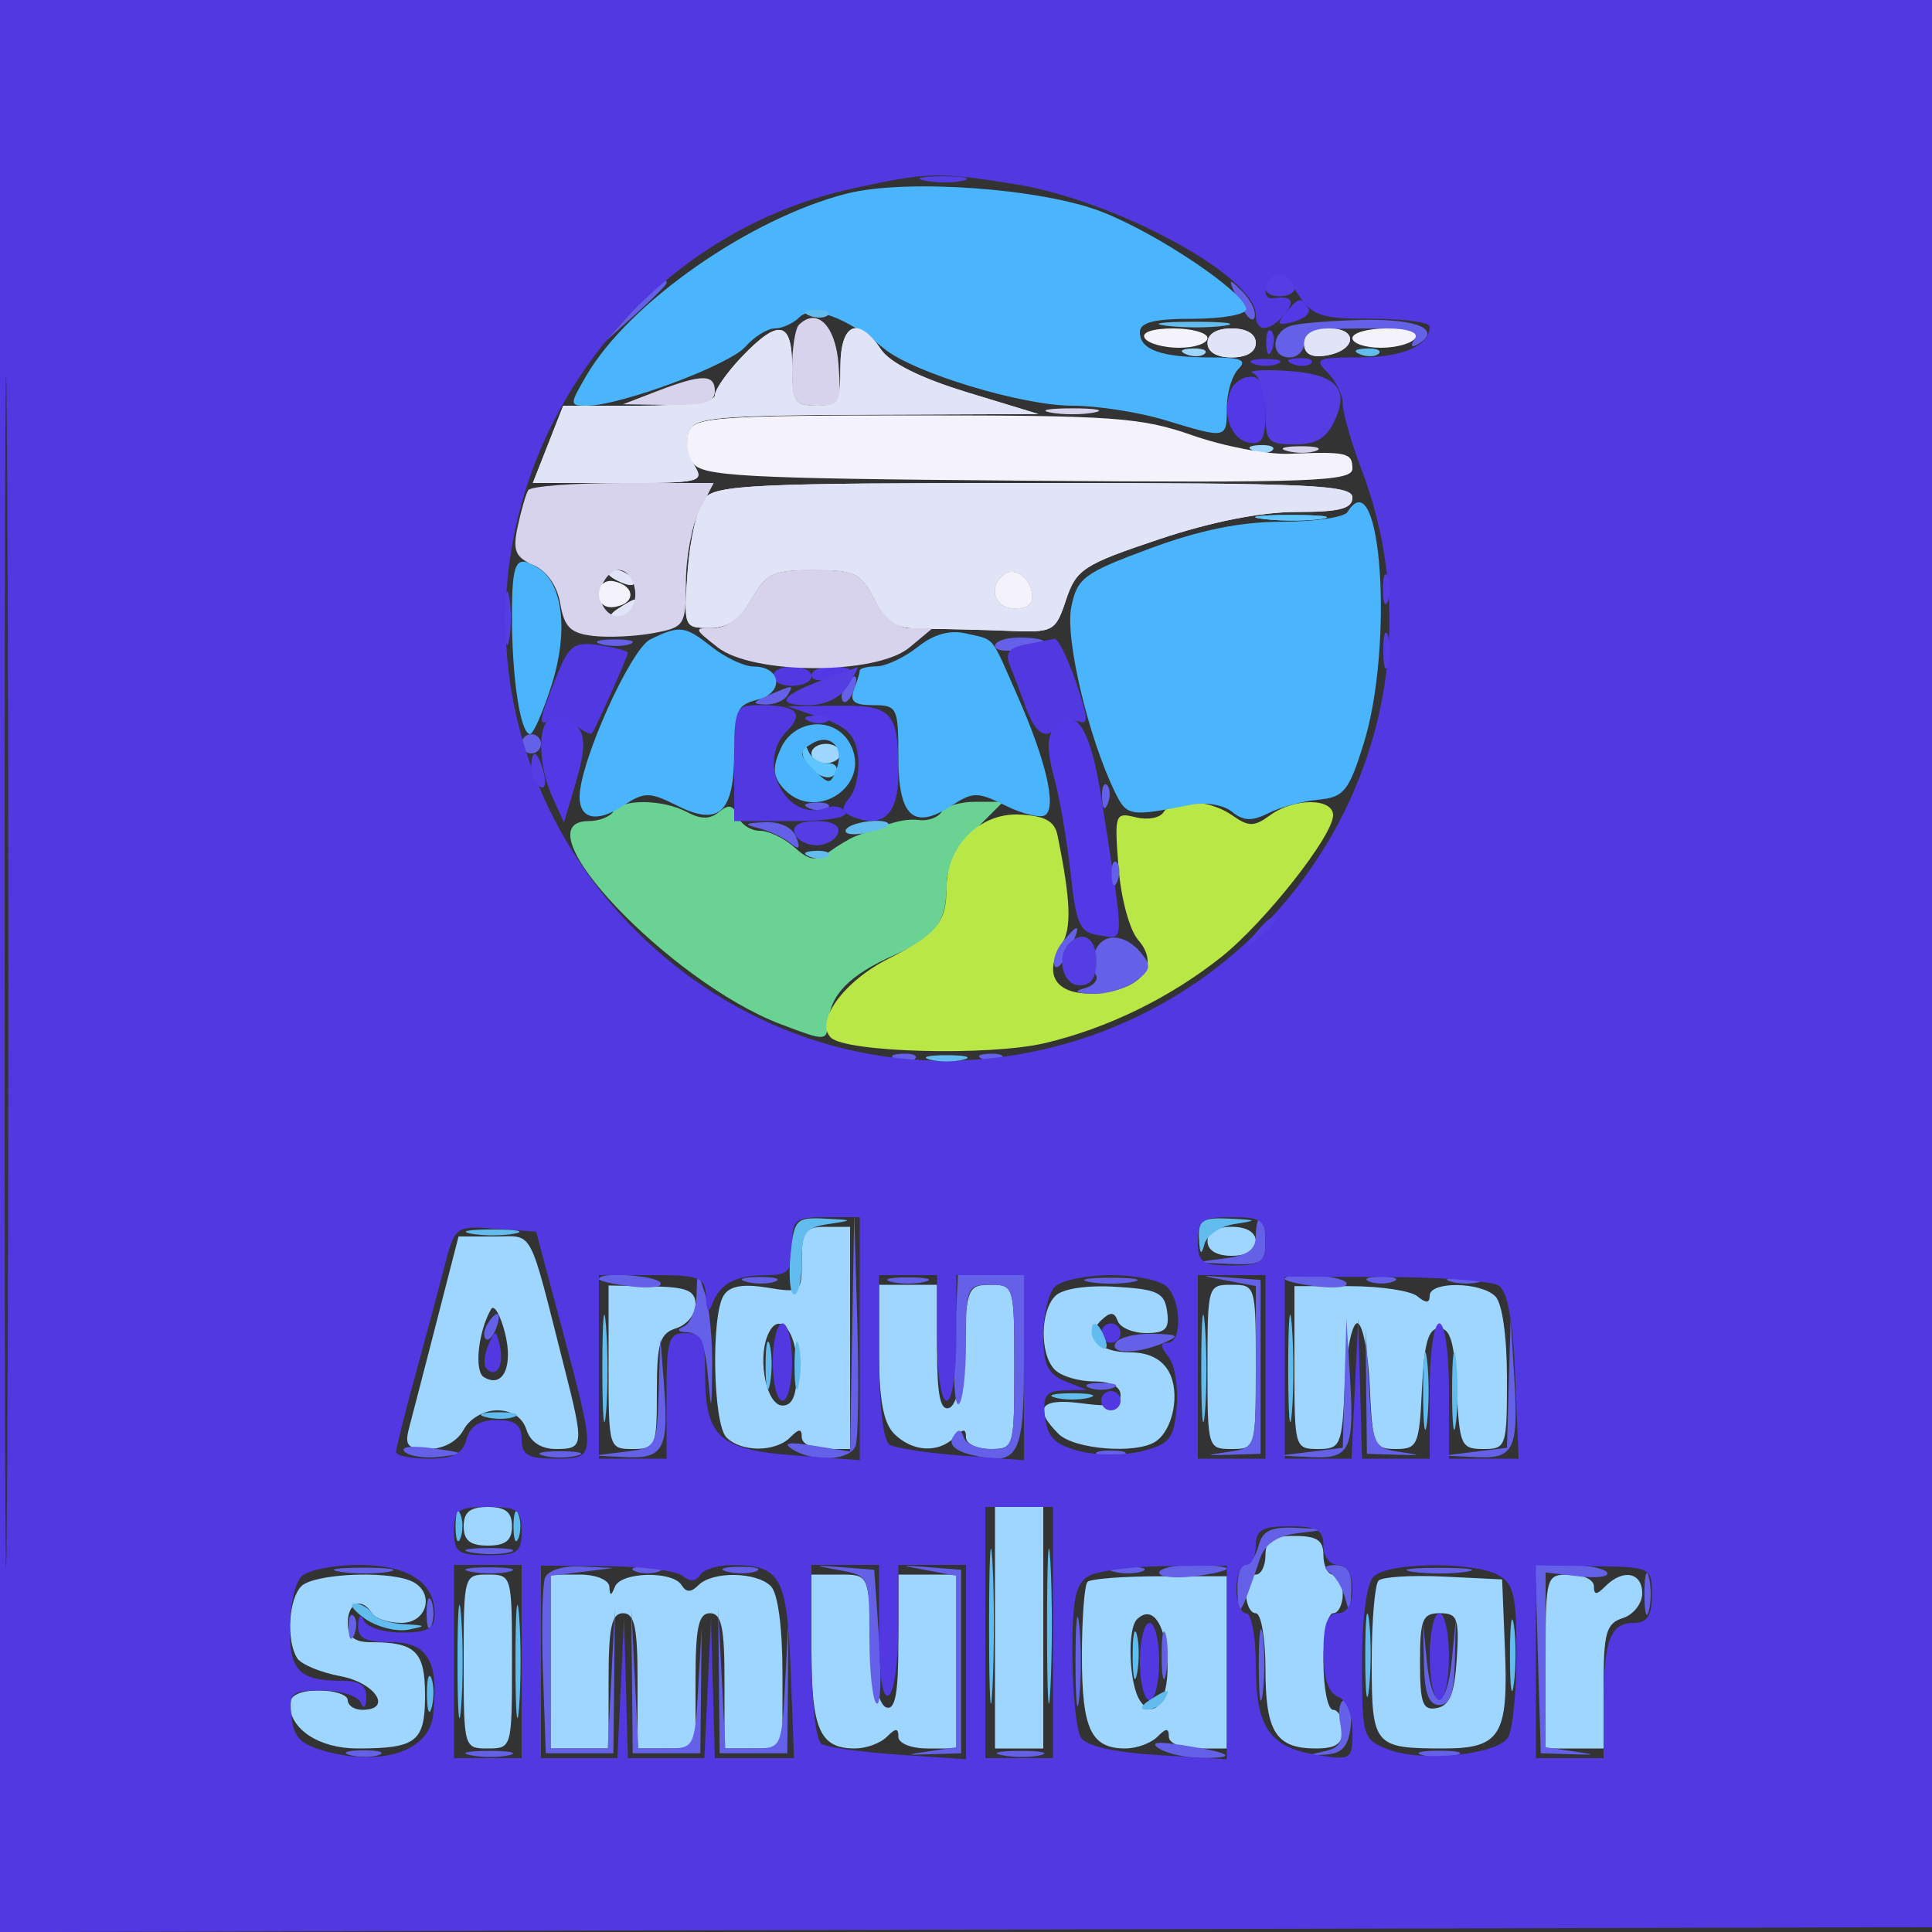 <svg xmlns="http://www.w3.org/2000/svg" width="200" height="200" viewBox="0 0 200 200" version="1.1"><rect x="0" y="0" width="200" height="200" fill="#333333" stroke="none"/><path d="M 130.768 53.725 C 132.565 53.947, 135.265 53.943, 136.768 53.715 C 138.271 53.486, 136.800 53.304, 133.500 53.310 C 130.200 53.315, 128.971 53.502, 130.768 53.725 M 83.079 77.628 C 82.958 79.362, 85.689 81.312, 86.470 80.049 C 86.826 79.472, 86.454 79, 85.642 79 C 84.831 79, 83.940 78.438, 83.662 77.750 C 83.345 76.965, 83.129 76.919, 83.079 77.628" stroke="none" fill="#61c5ff" fill-rule="evenodd"/><path d="M 76.750 36.984 C 75.237 38.573, 74 40.351, 74 40.936 C 74 41.598, 71.031 42, 66.152 42 L 58.303 42 56.732 46 L 55.161 50 64.089 50 C 72.556 50, 72.957 49.903, 71.851 48.132 C 71.209 47.105, 70.966 45.530, 71.311 44.632 C 71.856 43.211, 74.235 42.991, 89.719 42.931 L 107.500 42.862 100.064 40.594 C 95.292 39.138, 92.113 37.550, 91.192 36.163 C 88.854 32.642, 87 33.454, 87 38 C 87 41.600, 86.750 42, 84.500 42 C 82.250 42, 82 41.600, 82 38 C 82 33.200, 80.610 32.931, 76.750 36.984 M 125 35.500 C 125 36.433, 125.944 37, 127.500 37 C 129.056 37, 130 36.433, 130 35.500 C 130 34.567, 129.056 34, 127.500 34 C 125.944 34, 125 34.567, 125 35.500 M 135 35.570 C 135 36.612, 135.729 37.032, 137.172 36.820 C 140.373 36.348, 140.716 34, 137.583 34 C 135.903 34, 135 34.549, 135 35.570 M 72.930 51.584 C 72.207 52.455, 71.423 55.830, 71.188 59.084 C 70.764 64.933, 70.790 65, 73.426 65 C 75.342 65, 76.573 64.157, 77.797 62.006 C 79.310 59.346, 80.026 59.012, 84.224 59.006 C 88.478 59.001, 89.105 59.303, 90.520 62.038 C 91.837 64.586, 92.688 65.078, 95.795 65.093 C 97.833 65.103, 101.688 65.198, 104.361 65.305 C 109.068 65.494, 109.259 65.391, 110.361 62.082 C 111.411 58.931, 112.160 58.443, 119.955 55.832 C 125.361 54.021, 130.499 53, 134.205 53 C 138.689 53, 140 52.661, 140 51.500 C 140 50.197, 135.680 50, 107.122 50 C 78.342 50, 74.081 50.197, 72.930 51.584 M 63 59.393 C 63 59.609, 63.698 60.054, 64.552 60.382 C 65.442 60.723, 65.843 60.555, 65.493 59.989 C 64.906 59.038, 63 58.583, 63 59.393 M 103.688 59.646 C 102.272 61.061, 103.073 63, 105.073 63 C 106.471 63, 107.041 62.457, 106.823 61.333 C 106.466 59.492, 104.759 58.574, 103.688 59.646 M 64 63 C 63.099 63.582, 62.975 63.975, 63.691 63.985 C 64.346 63.993, 65.160 63.550, 65.500 63 C 66.267 61.758, 65.921 61.758, 64 63" stroke="none" fill="#e1e3f7" fill-rule="evenodd"/><path d="M 133.065 32.421 C 132.098 33.587, 132.254 33.746, 133.932 33.308 C 135.057 33.013, 135.731 32.374, 135.430 31.886 C 134.697 30.701, 134.446 30.757, 133.065 32.421 M 133.813 37.683 C 134.534 37.972, 135.397 37.936, 135.729 37.604 C 136.061 37.272, 135.471 37.036, 134.417 37.079 C 133.252 37.127, 133.015 37.364, 133.813 37.683 M 127.384 40.442 C 126.477 42.805, 127.403 45.454, 129.261 45.812 C 130.651 46.079, 131 45.429, 131 42.573 C 131 40.031, 130.558 39, 129.469 39 C 128.626 39, 127.688 39.649, 127.384 40.442 M 84 69.906 C 84 70.405, 84.900 70.577, 86 70.290 C 87.100 70.002, 88 69.594, 88 69.383 C 88 69.173, 87.100 69, 86 69 C 84.900 69, 84 69.408, 84 69.906 M 85 74.306 C 87.735 75.239, 88.570 76.115, 88.822 78.310 C 88.999 79.856, 88.611 81.763, 87.960 82.549 C 87.024 83.676, 87.113 84.106, 88.387 84.595 C 91.438 85.766, 93 84.248, 93 80.113 C 93 73.643, 92.415 72.993, 86.643 73.056 L 81.500 73.113 85 74.306 M 56.667 74.667 C 55.621 75.713, 55.884 79.652, 57.193 82.523 L 58.385 85.141 59.647 80.868 C 60.553 77.799, 60.605 76.229, 59.832 75.297 C 58.636 73.857, 57.669 73.664, 56.667 74.667 M 109.103 75.376 C 108.380 76.247, 108.379 77.788, 109.099 80.398 C 109.671 82.469, 110.445 86.939, 110.820 90.332 C 111.424 95.811, 111.763 96.537, 113.852 96.833 C 116.471 97.204, 116.462 98.301, 113.966 82.327 C 112.851 75.193, 111.206 72.842, 109.103 75.376" stroke="none" fill="#5339e5" fill-rule="evenodd"/><path d="M 63.500 84 C 63.160 84.550, 62.009 85, 60.941 85 C 53.543 85, 69.276 101.637, 80.824 106.025 C 85.519 107.809, 85.589 107.807, 85.737 105.838 C 85.956 102.938, 87.947 100.920, 92.643 98.838 C 96.977 96.916, 98 95.485, 98 91.341 C 98 89.917, 99.254 87.592, 100.923 85.923 L 103.846 83 100.982 83 C 99.407 83, 97.827 83.472, 97.470 84.048 C 97.114 84.624, 96.075 85.005, 95.161 84.894 C 93.698 84.717, 92.341 85.062, 88.500 86.590 C 87.950 86.808, 86.739 87.534, 85.809 88.202 C 84.440 89.184, 83.757 89.090, 82.230 87.708 C 81.192 86.769, 79.576 86, 78.640 86 C 77.703 86, 76.674 85.314, 76.352 84.474 C 75.915 83.335, 75.432 83.226, 74.447 84.044 C 73.505 84.826, 72.556 84.833, 71.130 84.069 C 68.613 82.722, 64.314 82.683, 63.500 84" stroke="none" fill="#6ad394" fill-rule="evenodd"/><path d="M 120.450 84.081 C 120.082 84.676, 118.782 84.911, 117.561 84.605 C 115.423 84.068, 115.356 84.263, 115.788 89.774 C 116.041 93.001, 116.931 96.289, 117.826 97.309 C 120.115 99.913, 118.206 102.423, 113.641 102.811 C 109.466 103.166, 107.867 101.044, 109.879 97.822 C 110.958 96.095, 110.861 93.335, 109.481 86.500 C 109.178 85, 108.196 84.456, 105.555 84.322 C 101.446 84.115, 98.010 87.548, 97.985 91.885 C 97.963 95.537, 97.005 96.706, 91.935 99.265 C 87.367 101.571, 84.332 105.732, 86.002 107.402 C 87.553 108.953, 102.389 109.344, 108.153 107.986 C 114.641 106.457, 121.154 103.275, 126.462 99.042 C 130.946 95.465, 138 86.513, 138 84.400 C 138 82.585, 133.950 82.585, 131.468 84.400 C 129.826 85.600, 129.267 85.600, 127.554 84.400 C 125.177 82.735, 121.387 82.565, 120.450 84.081" stroke="none" fill="#b9e746" fill-rule="evenodd"/><path d="M 122.813 36.683 C 123.534 36.972, 124.397 36.936, 124.729 36.604 C 125.061 36.272, 124.471 36.036, 123.417 36.079 C 122.252 36.127, 122.015 36.364, 122.813 36.683 M 129.813 46.683 C 130.534 46.972, 131.397 46.936, 131.729 46.604 C 132.061 46.272, 131.471 46.036, 130.417 46.079 C 129.252 46.127, 129.015 46.364, 129.813 46.683 M 84 78 C 84 78.550, 84.675 79, 85.500 79 C 86.325 79, 87 78.550, 87 78 C 87 77.450, 86.325 77, 85.500 77 C 84.675 77, 84 77.450, 84 78 M 83 130.437 C 83 133.825, 82.948 133.866, 79.400 133.290 C 76.892 132.883, 75.531 133.130, 74.915 134.103 C 73.594 136.189, 73.812 147.412, 75.200 148.800 C 76.743 150.343, 80.257 150.343, 81.800 148.800 C 82.733 147.867, 83 147.867, 83 148.800 C 83 149.460, 84.125 150, 85.500 150 L 88 150 88 138.500 L 88 127 85.500 127 C 83.318 127, 83 127.438, 83 130.437 M 125 128.500 C 125 129.433, 125.944 130, 127.500 130 C 129.056 130, 130 129.433, 130 128.500 C 130 127.567, 129.056 127, 127.500 127 C 125.944 127, 125 127.567, 125 128.500 M 45.217 136.750 C 43.978 141.563, 42.695 146.512, 42.366 147.750 C 41.858 149.657, 42.160 150, 44.348 150 C 45.906 150, 47.354 149.207, 48 148 C 48.613 146.854, 50.094 146, 51.468 146 C 52.987 146, 54.098 146.733, 54.500 148 C 54.906 149.278, 56.013 150, 57.567 150 C 60.436 150, 60.473 149.650, 58.439 141.644 C 54.657 126.752, 55.319 128, 51.196 128 L 47.469 128 45.217 136.750 M 63 141.536 C 63 149.898, 63.030 150, 65.500 150 C 67.886 150, 68 149.729, 68 144.067 C 68 139.013, 68.296 138.041, 70 137.500 C 71.100 137.151, 72 136.053, 72 135.059 C 72 133.599, 71.139 133.236, 67.500 133.163 L 63 133.073 63 141.536 M 91 139.929 C 91 144.894, 91.445 147.302, 92.571 148.429 C 94.443 150.300, 97.139 150.461, 98.800 148.800 C 99.733 147.867, 100 147.867, 100 148.800 C 100 149.460, 101.125 150, 102.500 150 C 104.971 150, 105 149.900, 105 141.500 C 105 133.144, 104.958 133, 102.548 133 C 100.242 133, 100.078 133.368, 99.798 139.171 C 99.613 142.991, 99.024 145.498, 98.250 145.754 C 97.335 146.056, 97 144.403, 97 139.583 L 97 133 94 133 L 91 133 91 139.929 M 109.244 134.156 C 107.660 135.740, 107.634 140.234, 109.200 141.800 C 109.860 142.460, 111.660 143, 113.200 143 C 114.938 143, 116 143.533, 116 144.405 C 116 145.467, 115.023 145.679, 112 145.273 C 107.699 144.696, 106.890 145.747, 109.571 148.429 C 111.181 150.038, 117.612 150.554, 119.615 149.235 C 121.444 148.030, 122.188 144.219, 121.020 142.038 C 120.307 140.705, 118.924 140, 117.024 140 C 113.684 140, 112.205 138.361, 114.012 136.663 C 114.955 135.777, 115.359 135.798, 115.708 136.750 C 115.960 137.438, 117.285 138, 118.653 138 C 120.659 138, 121.077 137.566, 120.820 135.750 C 120.544 133.807, 119.817 133.460, 115.494 133.206 C 112.464 133.028, 109.997 133.403, 109.244 134.156 M 125 141.500 C 125 149.900, 125.029 150, 127.500 150 C 129.971 150, 130 149.900, 130 141.500 C 130 133.100, 129.971 133, 127.500 133 C 125.029 133, 125 133.100, 125 141.500 M 134 141.571 C 134 149.853, 134.043 150, 136.454 150 C 138.778 150, 138.924 149.655, 139.204 143.491 C 139.367 139.911, 139.950 136.982, 140.500 136.982 C 141.050 136.982, 141.633 139.911, 141.796 143.491 C 142.074 149.618, 142.233 150, 144.498 150 C 146.752 150, 146.923 149.603, 147.202 143.750 C 147.429 138.993, 147.858 137.500, 149 137.500 C 150.142 137.500, 150.571 138.993, 150.798 143.750 C 151.078 149.637, 151.238 150, 153.548 150 C 155.927 150, 156 149.782, 156 142.700 C 156 138.356, 155.514 134.914, 154.800 134.200 C 153.283 132.683, 148 132.623, 148 134.122 C 148 134.915, 147.628 134.936, 146.734 134.194 C 146.037 133.616, 142.887 133.143, 139.734 133.143 L 134 133.143 134 141.571 M 50.833 135.531 C 49.502 137.849, 49.068 141.924, 50.083 142.552 C 52.069 143.779, 53.170 141.434, 52.258 137.917 C 51.780 136.072, 51.139 134.998, 50.833 135.531 M 79.426 138.332 C 78.413 140.971, 79.408 145.500, 81 145.500 C 82.078 145.500, 82.500 144.398, 82.500 141.583 C 82.500 137.617, 80.509 135.511, 79.426 138.332 M 48 158 C 48 159.467, 48.667 160, 50.500 160 C 52.333 160, 53 159.467, 53 158 C 53 156.533, 52.333 156, 50.500 156 C 48.667 156, 48 156.533, 48 158 M 103 168.500 L 103 181 105.500 181 L 108 181 108 168.500 L 108 156 105.500 156 L 103 156 103 168.500 M 131 161 C 131 162.100, 130.550 163, 130 163 C 129.450 163, 129 163.900, 129 165 C 129 166.100, 129.450 167, 130 167 C 130.552 167, 131 169.600, 131 172.800 C 131 179.277, 132.093 181, 136.200 181 C 138.333 181, 139 180.524, 139 179 C 139 177.900, 138.550 177, 138 177 C 137.450 177, 137 174.750, 137 172 C 137 169.250, 137.450 167, 138 167 C 138.550 167, 139 166.100, 139 165 C 139 163.900, 138.550 163, 138 163 C 137.450 163, 137 162.100, 137 161 C 137 159.444, 136.333 159, 134 159 C 131.667 159, 131 159.444, 131 161 M 31.200 164.200 C 29.871 165.529, 29.620 169.855, 30.768 171.658 C 31.173 172.295, 33.191 173.133, 35.252 173.520 C 38.875 174.199, 40.684 177, 37.500 177 C 36.675 177, 36 176.550, 36 176 C 36 175.450, 34.650 175, 33 175 C 31.067 175, 30 175.508, 30 176.429 C 30 179.006, 33.049 181, 36.990 181 C 43.119 181, 44 180.309, 44 175.500 C 44 170.962, 43.024 170, 38.418 170 C 36.667 170, 36 169.449, 36 168 C 36 165.891, 37.455 165.309, 38.500 167 C 38.840 167.550, 40.216 168, 41.559 168 C 44.383 168, 45.045 164.615, 42.418 163.607 C 39.695 162.562, 32.455 162.945, 31.200 164.200 M 48 172 C 48 180.933, 48.019 181, 50.500 181 C 52.981 181, 53 180.933, 53 172 C 53 163.067, 52.981 163, 50.500 163 C 48.019 163, 48 163.067, 48 172 M 57 172 L 57 181 60 181 L 63 181 63 174 C 63 168.444, 63.310 167, 64.500 167 C 65.690 167, 66 168.444, 66 174 L 66 181 69 181 L 72 181 72 174 C 72 168.444, 72.310 167, 73.500 167 C 74.690 167, 75 168.444, 75 174 L 75 181 78 181 L 81 181 81 173.200 C 81 168.467, 80.528 164.928, 79.800 164.200 C 78.303 162.703, 73.765 162.635, 72.313 164.087 C 71.530 164.870, 71.038 164.870, 70.554 164.087 C 69.628 162.589, 64.282 162.715, 63.662 164.250 C 63.259 165.250, 63.142 165.250, 63.079 164.250 C 63.034 163.545, 61.691 163, 60 163 L 57 163 57 172 M 84 170.800 C 84 179.030, 84.869 181, 88.500 181 C 89.655 181, 91.140 180.460, 91.800 179.800 C 92.733 178.867, 93 178.867, 93 179.800 C 93 180.467, 94.333 181, 96 181 L 99 181 99 172 L 99 163 96 163 L 93 163 93 170.083 C 93 175.304, 92.671 177.058, 91.750 176.754 C 90.959 176.492, 90.392 173.893, 90.204 169.670 C 89.909 163.015, 89.902 163, 86.954 163 L 84 163 84 170.800 M 112.578 163.755 C 112.260 164.073, 112 167.543, 112 171.467 C 112 179.007, 112.941 181, 116.500 181 C 117.655 181, 119.140 180.460, 119.800 179.800 C 120.733 178.867, 121 178.867, 121 179.800 C 121 180.467, 122.333 181, 124 181 L 127 181 127 172.088 L 127 163.176 120.078 163.176 C 116.272 163.176, 112.897 163.437, 112.578 163.755 M 142.709 163.624 C 142.319 164.014, 142 167.810, 142 172.060 C 142 180.737, 142.220 181, 149.459 181 C 155.304 181, 156.150 179.644, 155.796 170.842 L 155.500 163.500 149.459 163.208 C 146.136 163.047, 143.099 163.234, 142.709 163.624 M 160 172 L 160 181 163 181 L 166 181 166 174.567 C 166 169.013, 166.273 168.048, 168 167.500 C 169.100 167.151, 170 165.996, 170 164.933 C 170 162.763, 168.019 162.381, 166.200 164.200 C 165.267 165.133, 165 165.133, 165 164.200 C 165 163.540, 163.875 163, 162.500 163 C 160.019 163, 160 163.067, 160 172 M 117.688 167.646 C 116.684 168.650, 116.876 174.255, 117.974 175.992 C 119.511 178.423, 121.178 175.766, 120.818 171.459 C 120.514 167.824, 119.159 166.174, 117.688 167.646 M 147 172.073 C 147 176.365, 147.270 177.095, 148.750 176.814 C 150.069 176.564, 150.575 175.313, 150.805 171.741 C 151.076 167.526, 150.882 167, 149.055 167 C 147.252 167, 147 167.622, 147 172.073" stroke="none" fill="#9ed6ff" fill-rule="evenodd"/><path d="M 65.437 32.250 L 62.500 35.500 65.750 32.563 C 67.537 30.948, 69 29.485, 69 29.313 C 69 28.540, 68.175 29.221, 65.437 32.250 M 128.237 31.240 C 128.931 32.722, 129.665 33.455, 129.866 32.869 C 130.067 32.283, 129.499 31.070, 128.603 30.174 C 127.097 28.668, 127.069 28.749, 128.237 31.240 M 133.750 33.689 C 131.616 34.247, 131.408 37, 133.500 37 C 134.325 37, 135 36.325, 135 35.500 C 135 34.332, 136.340 34, 141.059 34 C 145.384 34, 146.914 34.330, 146.405 35.155 C 145.959 35.876, 146.131 36.037, 146.862 35.585 C 149.251 34.109, 146.713 33.003, 141.191 33.116 C 138.061 33.180, 134.713 33.438, 133.750 33.689 M 62.269 66.693 C 63.242 66.947, 64.592 66.930, 65.269 66.656 C 65.946 66.382, 65.150 66.175, 63.500 66.195 C 61.850 66.215, 61.296 66.439, 62.269 66.693 M 103 66.861 C 103 67.335, 104.125 67.508, 105.500 67.245 C 106.875 66.982, 108 66.594, 108 66.383 C 108 66.173, 106.875 66, 105.500 66 C 104.125 66, 103 66.388, 103 66.861 M 87.459 71.067 C 87.096 71.653, 87.014 72.348, 87.276 72.610 C 87.538 72.872, 88.019 72.392, 88.345 71.543 C 89.021 69.781, 88.445 69.471, 87.459 71.067 M 79.500 72 C 77.870 72.701, 77.812 72.872, 79.191 72.930 C 80.121 72.968, 81.160 72.550, 81.500 72 C 82.211 70.850, 82.176 70.850, 79.500 72 M 54 77 C 54 77.550, 54.450 78, 55 78 C 55.550 78, 56 77.550, 56 77 C 56 76.450, 55.550 76, 55 76 C 54.450 76, 54 76.450, 54 77 M 114.079 82.583 C 114.127 83.748, 114.364 83.985, 114.683 83.188 C 114.972 82.466, 114.936 81.603, 114.604 81.271 C 114.272 80.939, 114.036 81.529, 114.079 82.583 M 83.813 83.683 C 84.534 83.972, 85.397 83.936, 85.729 83.604 C 86.061 83.272, 85.471 83.036, 84.417 83.079 C 83.252 83.127, 83.015 83.364, 83.813 83.683 M 78.500 85.724 C 79.600 85.994, 81.073 86.680, 81.773 87.249 C 82.732 88.028, 82.891 87.878, 82.416 86.641 C 82.033 85.643, 80.750 85.045, 79.143 85.116 C 77.058 85.208, 76.922 85.336, 78.500 85.724 M 115.079 90.583 C 115.127 91.748, 115.364 91.985, 115.683 91.188 C 115.972 90.466, 115.936 89.603, 115.604 89.271 C 115.272 88.939, 115.036 89.529, 115.079 90.583 M 110.028 97.466 C 109.359 98.273, 108.966 99.383, 109.155 99.934 C 109.345 100.484, 110.020 99.824, 110.656 98.467 C 111.974 95.654, 111.783 95.351, 110.028 97.466 M 113.380 98.452 C 113.074 99.251, 113.093 100.342, 113.424 100.876 C 113.754 101.411, 113.231 102.055, 112.262 102.308 C 111.080 102.617, 111.343 102.806, 113.059 102.884 C 114.466 102.948, 116.474 102.374, 117.521 101.608 C 119.138 100.426, 119.224 99.975, 118.090 98.608 C 116.429 96.607, 114.118 96.530, 113.380 98.452 M 92.813 109.683 C 93.534 109.972, 94.397 109.936, 94.729 109.604 C 95.061 109.272, 94.471 109.036, 93.417 109.079 C 92.252 109.127, 92.015 109.364, 92.813 109.683 M 101.813 109.683 C 102.534 109.972, 103.397 109.936, 103.729 109.604 C 104.061 109.272, 103.471 109.036, 102.417 109.079 C 101.252 109.127, 101.015 109.364, 101.813 109.683 M 88.214 137.881 L 88 150.262 84.250 149.659 C 81.677 149.246, 80.971 149.357, 82 150.013 C 84.177 151.401, 87.981 151.213, 88.566 149.689 C 88.843 148.968, 88.925 143.230, 88.748 136.939 L 88.428 125.500 88.214 137.881 M 130 127.937 C 130 129.372, 129.159 129.978, 126.750 130.277 C 123.550 130.674, 123.558 130.682, 127.250 130.840 C 130.626 130.984, 131 130.751, 131 128.500 C 131 127.125, 130.775 126, 130.500 126 C 130.225 126, 130 126.871, 130 127.937 M 62 132.391 C 62 132.605, 63.543 132.961, 65.430 133.182 C 67.316 133.402, 68.640 133.226, 68.371 132.791 C 67.887 132.008, 62 131.638, 62 132.391 M 72.100 134.167 C 72.045 135.633, 71.438 137.060, 70.750 137.338 C 69.981 137.648, 70.151 137.872, 71.193 137.921 C 72.440 137.979, 72.986 139.117, 73.268 142.250 C 73.640 146.384, 73.653 146.364, 73.726 141.500 C 73.767 138.750, 73.440 135.375, 73 134 L 72.199 131.500 72.100 134.167 M 77.269 132.693 C 78.242 132.947, 79.592 132.930, 80.269 132.656 C 80.946 132.382, 80.150 132.175, 78.500 132.195 C 76.850 132.215, 76.296 132.439, 77.269 132.693 M 92.250 132.689 C 93.213 132.941, 94.787 132.941, 95.750 132.689 C 96.713 132.438, 95.925 132.232, 94 132.232 C 92.075 132.232, 91.287 132.438, 92.250 132.689 M 98.832 138.908 C 98.649 142.707, 98.838 145.606, 99.250 145.349 C 99.662 145.092, 100 142.209, 100 138.941 C 100 133.271, 100.114 133, 102.500 133 C 104.971 133, 105 133.100, 105 141.500 C 105 149.822, 104.949 150, 102.583 150 C 101.254 150, 99.987 149.460, 99.766 148.799 C 99.463 147.888, 99.191 147.881, 98.642 148.770 C 98.186 149.508, 98.857 150.177, 100.457 150.579 C 105.424 151.825, 106 150.832, 106 141.031 L 106 132 102.582 132 L 99.164 132 98.832 138.908 M 112.750 132.706 C 113.987 132.944, 116.013 132.944, 117.250 132.706 C 118.487 132.467, 117.475 132.272, 115 132.272 C 112.525 132.272, 111.513 132.467, 112.750 132.706 M 127 132.563 L 130 133.127 130 141.500 C 130 149.869, 129.999 149.873, 127.250 150.280 C 124.655 150.663, 124.670 150.681, 127.500 150.593 L 130.500 150.500 130.500 141.500 L 130.500 132.500 127.250 132.250 C 124.046 132.004, 124.042 132.008, 127 132.563 M 133 132.391 C 133 132.605, 134.543 132.961, 136.430 133.182 C 138.316 133.402, 139.640 133.226, 139.371 132.791 C 138.887 132.008, 133 131.638, 133 132.391 M 141.750 132.662 C 142.438 132.940, 143.563 132.940, 144.250 132.662 C 144.938 132.385, 144.375 132.158, 143 132.158 C 141.625 132.158, 141.063 132.385, 141.750 132.662 M 150.269 132.693 C 151.242 132.947, 152.592 132.930, 153.269 132.656 C 153.946 132.382, 153.150 132.175, 151.500 132.195 C 149.850 132.215, 149.296 132.439, 150.269 132.693 M 50.459 137.067 C 50.096 137.653, 50.014 138.348, 50.276 138.610 C 50.538 138.872, 51.019 138.392, 51.345 137.543 C 52.021 135.781, 51.445 135.471, 50.459 137.067 M 139.189 143.187 L 139 149.873 135.750 150.277 L 132.500 150.680 135.781 150.840 C 139.771 151.035, 140.220 150.077, 139.743 142.388 L 139.378 136.500 139.189 143.187 M 141.432 144 L 141.500 150.500 144.500 150.593 C 147.238 150.678, 147.263 150.651, 144.794 150.283 C 142.236 149.902, 142.069 149.542, 141.726 143.690 L 141.363 137.500 141.432 144 M 156.189 143.187 L 156 149.873 152.750 150.277 L 149.500 150.680 152.781 150.840 C 156.771 151.035, 157.220 150.077, 156.743 142.388 L 156.378 136.500 156.189 143.187 M 115.500 139 C 114.759 140.199, 117.709 140.199, 120.500 139 C 122.186 138.276, 121.999 138.130, 119.309 138.070 C 117.554 138.032, 115.840 138.450, 115.500 139 M 68.180 144.187 C 68.002 149.808, 67.963 149.878, 64.750 150.277 L 61.500 150.680 64.781 150.840 C 68.691 151.031, 69.254 149.969, 68.740 143.373 L 68.360 138.500 68.180 144.187 M 112.750 143.662 C 113.438 143.940, 114.563 143.940, 115.250 143.662 C 115.938 143.385, 115.375 143.158, 114 143.158 C 112.625 143.158, 112.063 143.385, 112.750 143.662 M 41.879 150.279 C 42.362 150.762, 44.049 150.995, 45.628 150.798 C 48.272 150.468, 48.202 150.399, 44.751 149.921 C 42.601 149.623, 41.376 149.776, 41.879 150.279 M 56.250 150.689 C 57.212 150.941, 58.788 150.941, 59.750 150.689 C 60.712 150.438, 59.925 150.232, 58 150.232 C 56.075 150.232, 55.288 150.438, 56.250 150.689 M 113.750 150.662 C 114.438 150.940, 115.563 150.940, 116.250 150.662 C 116.938 150.385, 116.375 150.158, 115 150.158 C 113.625 150.158, 113.063 150.385, 113.750 150.662 M 130.290 160 C 130.002 161.100, 129.369 162, 128.883 162 C 128.398 162, 128.045 163.238, 128.100 164.750 C 128.205 167.656, 128.359 167.430, 130.454 161.306 C 130.963 159.816, 132.215 158.984, 134.352 158.716 L 137.500 158.320 134.156 158.160 C 131.577 158.037, 130.693 158.457, 130.290 160 M 48.762 160.707 C 50.006 160.946, 51.806 160.937, 52.762 160.687 C 53.718 160.437, 52.700 160.241, 50.500 160.252 C 48.300 160.263, 47.518 160.468, 48.762 160.707 M 35.264 162.718 C 36.784 162.947, 39.034 162.941, 40.264 162.704 C 41.494 162.467, 40.250 162.279, 37.500 162.286 C 34.750 162.294, 33.744 162.488, 35.264 162.718 M 48.762 162.707 C 50.006 162.946, 51.806 162.937, 52.762 162.687 C 53.718 162.437, 52.700 162.241, 50.500 162.252 C 48.300 162.263, 47.518 162.468, 48.762 162.707 M 56.425 163.334 C 56.144 164.067, 56.046 168.455, 56.207 173.084 L 56.500 181.500 60 181.500 L 63.500 181.500 63.576 174 L 63.651 166.500 63.282 173.750 L 62.912 181 59.956 181 L 57 181 57 172.063 L 57 163.127 60.250 162.723 L 63.500 162.320 60.219 162.160 C 58.281 162.066, 56.728 162.546, 56.425 163.334 M 65.750 162.662 C 66.438 162.940, 67.563 162.940, 68.250 162.662 C 68.938 162.385, 68.375 162.158, 67 162.158 C 65.625 162.158, 65.063 162.385, 65.750 162.662 M 75.269 162.693 C 76.242 162.947, 77.592 162.930, 78.269 162.656 C 78.946 162.382, 78.150 162.175, 76.500 162.195 C 74.850 162.215, 74.296 162.439, 75.269 162.693 M 87 162.563 C 89.961 163.119, 90 163.210, 90 169.504 C 90 173.012, 90.338 176.092, 90.750 176.348 C 91.162 176.604, 91.275 173.593, 91 169.657 L 90.500 162.500 87.250 162.250 C 84.046 162.004, 84.042 162.008, 87 162.563 M 96 162.563 L 99 163.127 99 172 L 99 180.873 96.250 181.280 C 93.655 181.663, 93.670 181.681, 96.500 181.593 L 99.500 181.500 99.500 172 L 99.500 162.500 96.250 162.250 C 93.046 162.004, 93.042 162.008, 96 162.563 M 115.269 162.693 C 116.242 162.947, 117.592 162.930, 118.269 162.656 C 118.946 162.382, 118.150 162.175, 116.500 162.195 C 114.850 162.215, 114.296 162.439, 115.269 162.693 M 120 162.799 C 120 163.239, 121.575 163.415, 123.500 163.190 C 125.425 162.965, 127 162.605, 127 162.391 C 127 162.176, 125.425 162, 123.500 162 C 121.575 162, 120 162.360, 120 162.799 M 137.634 162.765 C 138.258 163.169, 138.993 164.400, 139.268 165.500 C 139.651 167.033, 139.795 166.858, 139.884 164.750 C 139.968 162.748, 139.524 162.004, 138.250 162.015 C 137.139 162.025, 136.914 162.299, 137.634 162.765 M 146.250 162.716 C 147.762 162.945, 150.238 162.945, 151.750 162.716 C 153.262 162.487, 152.025 162.300, 149 162.300 C 145.975 162.300, 144.738 162.487, 146.250 162.716 M 159.214 171.750 L 159.500 181.500 162.500 181.593 C 165.330 181.681, 165.345 181.663, 162.750 181.280 L 160 180.873 160 171.827 L 160 162.781 163.430 163.182 C 165.316 163.402, 166.640 163.226, 166.371 162.791 C 166.102 162.356, 164.317 162, 162.405 162 L 158.928 162 159.214 171.750 M 170.232 165 C 170.232 166.925, 170.438 167.713, 170.689 166.750 C 170.941 165.787, 170.941 164.213, 170.689 163.250 C 170.438 162.287, 170.232 163.075, 170.232 165 M 44.158 167 C 44.158 168.375, 44.385 168.938, 44.662 168.250 C 44.940 167.563, 44.940 166.438, 44.662 165.750 C 44.385 165.063, 44.158 165.625, 44.158 167 M 111.336 172 C 111.336 176.125, 111.513 177.813, 111.728 175.750 C 111.944 173.688, 111.944 170.313, 111.728 168.250 C 111.513 166.188, 111.336 167.875, 111.336 172 M 36.079 168.583 C 36.127 169.748, 36.364 169.985, 36.683 169.188 C 36.972 168.466, 36.936 167.603, 36.604 167.271 C 36.272 166.939, 36.036 167.529, 36.079 168.583 M 65.424 174 L 65.500 181.500 69 181.500 L 72.500 181.500 72.568 175 L 72.637 168.500 72.273 174.750 C 71.914 180.902, 71.863 181, 68.998 181 L 66.088 181 65.718 173.750 L 65.349 166.500 65.424 174 M 74.424 174 L 74.500 181.500 78 181.500 L 81.500 181.500 81.566 174.500 L 81.631 167.500 81.272 174.250 C 80.915 180.956, 80.893 181, 78 181 L 75.088 181 74.718 173.750 L 74.349 166.500 74.424 174 M 130.310 172.500 C 130.315 175.800, 130.502 177.029, 130.725 175.232 C 130.947 173.435, 130.943 170.735, 130.715 169.232 C 130.486 167.729, 130.304 169.200, 130.310 172.500 M 120.252 171.500 C 120.263 173.700, 120.468 174.482, 120.707 173.238 C 120.946 171.994, 120.937 170.194, 120.687 169.238 C 120.437 168.282, 120.241 169.300, 120.252 171.500 M 147.402 172.243 C 147.473 175.317, 147.917 176.500, 149 176.500 C 150.095 176.500, 150.530 175.284, 150.610 172 L 150.720 167.500 150.302 171.750 C 149.775 177.121, 148.243 177.264, 147.709 171.993 L 147.304 167.985 147.402 172.243 M 138.739 178.417 C 139.093 180.269, 138.706 180.944, 137.085 181.300 C 135.143 181.728, 135.155 181.755, 137.235 181.633 C 138.921 181.534, 139.581 180.797, 139.816 178.750 C 139.990 177.238, 139.715 176, 139.205 176 C 138.695 176, 138.485 177.088, 138.739 178.417 M 120 181.013 C 120.825 181.539, 122.813 181.976, 124.417 181.985 C 128.285 182.005, 127.443 181.428, 122.500 180.670 C 119.776 180.252, 118.979 180.362, 120 181.013 M 36.269 181.693 C 37.242 181.947, 38.592 181.930, 39.269 181.656 C 39.946 181.382, 39.150 181.175, 37.500 181.195 C 35.850 181.215, 35.296 181.439, 36.269 181.693 M 48.762 181.707 C 50.006 181.946, 51.806 181.937, 52.762 181.687 C 53.718 181.437, 52.700 181.241, 50.500 181.252 C 48.300 181.263, 47.518 181.468, 48.762 181.707 M 103.762 181.707 C 105.006 181.946, 106.806 181.937, 107.762 181.687 C 108.718 181.437, 107.700 181.241, 105.500 181.252 C 103.300 181.263, 102.518 181.468, 103.762 181.707 M 147.250 181.689 C 148.213 181.941, 149.787 181.941, 150.750 181.689 C 151.713 181.438, 150.925 181.232, 149 181.232 C 147.075 181.232, 146.287 181.438, 147.250 181.689" stroke="none" fill="#6460e7" fill-rule="evenodd"/><path d="M -0 100.005 L -0 200.010 100.250 199.755 L 200.500 199.500 200.755 99.750 L 201.010 0 100.505 0 L 0 0 -0 100.005 M 0.481 100.500 C 0.481 155.500, 0.602 178.147, 0.750 150.826 C 0.898 123.506, 0.898 78.506, 0.750 50.826 C 0.602 23.147, 0.481 45.500, 0.481 100.500 M 88.263 19.514 C 70.135 23.452, 55.889 38.580, 52.915 57.049 C 48.022 87.430, 74.971 114.279, 105.250 109.188 C 133.693 104.407, 151.002 75.074, 140.964 48.664 C 139.884 45.824, 139.001 42.745, 139.001 41.821 C 139 40.898, 138.293 39.436, 137.429 38.571 C 136 37.143, 136.300 37, 140.729 37 C 145.217 37, 148 35.775, 148 33.800 C 148 33.360, 145.310 33, 142.023 33 C 136.757 33, 135.852 32.704, 134.414 30.509 C 133.516 29.138, 132.380 28.265, 131.891 28.568 C 130.811 29.235, 130.700 31.047, 131.750 30.882 C 133.706 30.573, 134.137 31.130, 133 32.500 C 131.433 34.389, 130 34.431, 130 32.589 C 130 28.587, 115.476 20.722, 105 19.052 C 97.059 17.785, 96.098 17.812, 88.263 19.514 M 129.750 37.662 C 130.438 37.940, 131.563 37.940, 132.250 37.662 C 132.938 37.385, 132.375 37.158, 131 37.158 C 129.625 37.158, 129.063 37.385, 129.750 37.662 M 57.537 70.199 C 55.722 74.736, 55.653 75.333, 57.044 74.473 C 57.618 74.118, 58.754 74.381, 59.568 75.056 C 60.382 75.732, 61.163 76.108, 61.304 75.893 C 61.794 75.139, 65 67.929, 65 67.580 C 65 67.386, 63.667 67.031, 62.037 66.792 C 59.383 66.403, 58.914 66.757, 57.537 70.199 M 106.174 66.716 C 104.465 67.041, 104.027 67.603, 104.526 68.830 C 104.899 69.748, 105.653 71.737, 106.200 73.250 C 107.222 76.072, 108.429 76.733, 109.473 75.044 C 109.798 74.518, 110.712 74.336, 111.504 74.640 C 112.728 75.110, 112.710 74.504, 111.378 70.596 C 110.517 68.068, 109.517 66.061, 109.156 66.136 C 108.795 66.211, 107.453 66.472, 106.174 66.716 M 80 70 C 80 70.550, 80.900 71, 82 71 C 83.100 71, 84 70.550, 84 70 C 84 69.450, 83.100 69, 82 69 C 80.900 69, 80 69.450, 80 70 M 76 79 L 76 85 82.059 85 C 85.659 85, 87.878 84.612, 87.527 84.044 C 87.202 83.518, 86.311 83.327, 85.546 83.621 C 81.407 85.209, 78.182 78.961, 81.452 75.690 C 83.285 73.858, 82.451 73, 78.833 73 C 76.037 73, 76 73.078, 76 79 M 82 129 C 82 131.602, 81.635 132.002, 79.250 132.015 C 76.088 132.033, 74.540 132.870, 73.729 135 C 73.347 136.002, 73.132 135.753, 73.079 134.250 C 73.007 132.199, 72.514 132, 67.500 132 L 62 132 62 141.500 L 62 151 65.500 151 L 69 151 69 144.500 C 69 138.667, 69.205 138, 71 138 C 72.691 138, 73 138.667, 73 142.309 C 73 148.774, 74.460 150.086, 82.299 150.665 L 89 151.160 89 138.580 L 89 126 85.500 126 C 82.278 126, 82 126.238, 82 129 M 124 128.500 C 124 130.690, 124.433 131, 127.500 131 C 130.567 131, 131 130.690, 131 128.500 C 131 126.310, 130.567 126, 127.500 126 C 124.433 126, 124 126.310, 124 128.500 M 45.991 131.195 C 45.378 133.563, 44.004 138.679, 42.938 142.564 C 41.872 146.449, 41 149.936, 41 150.314 C 41 150.691, 42.523 151, 44.383 151 C 46.926 151, 47.897 150.503, 48.290 149 C 48.643 147.649, 49.654 147, 51.406 147 C 53.333 147, 54 147.514, 54 149 C 54 150.619, 54.667 151, 57.500 151 C 61.751 151, 61.754 150.952, 58.167 137.500 L 55.500 127.500 51.303 127.195 C 47.123 126.891, 47.102 126.907, 45.991 131.195 M 91 140.441 C 91 145.381, 91.446 149.157, 92.075 149.546 C 92.666 149.912, 96.041 150.424, 99.575 150.685 L 106 151.160 106 141.580 L 106 132 102.500 132 L 99 132 99 138.500 C 99 142.167, 98.564 145, 98 145 C 97.436 145, 97 142.167, 97 138.500 L 97 132 94 132 L 91 132 91 140.441 M 109.200 133.200 C 108.540 133.860, 108 136.125, 108 138.232 C 108 141.272, 108.465 142.252, 110.250 142.969 L 112.500 143.873 110.184 143.937 C 108.269 143.989, 107.922 144.467, 108.184 146.692 C 108.429 148.781, 109.228 149.572, 111.750 150.221 C 113.537 150.681, 116.462 150.681, 118.250 150.221 C 121.105 149.486, 121.538 148.927, 121.815 145.622 C 121.988 143.553, 121.595 141.217, 120.942 140.430 C 120.096 139.411, 120.078 139, 120.878 139 C 122.373 139, 122.316 134.716, 120.800 133.200 C 120.140 132.540, 117.530 132, 115 132 C 112.470 132, 109.860 132.540, 109.200 133.200 M 124 141.500 L 124 151 127.500 151 L 131 151 131 141.500 L 131 132 127.500 132 L 124 132 124 141.500 M 133 141.581 L 133 151 136.456 151 L 139.912 151 140.257 143.750 L 140.603 136.500 140.801 143.750 L 141 151 144.500 151 L 148 151 148 144 C 148 140, 148.429 137, 149 137 C 149.571 137, 150 140, 150 144 L 150 151 153.603 151 L 157.205 151 156.853 142.463 C 156.610 136.596, 156.069 133.660, 155.120 133.074 C 154.362 132.605, 149.074 132.208, 143.370 132.192 L 133 132.162 133 141.581 M 80 141 C 80 143.200, 80.450 145, 81 145 C 81.550 145, 82 143.200, 82 141 C 82 138.800, 81.550 137, 81 137 C 80.450 137, 80 138.800, 80 141 M 114 138 C 114 138.550, 114.450 139, 115 139 C 115.550 139, 116 138.550, 116 138 C 116 137.450, 115.550 137, 115 137 C 114.450 137, 114 137.450, 114 138 M 50.531 139.293 C 50.103 140.279, 50.034 141.367, 50.376 141.710 C 51.392 142.725, 52.211 141.299, 51.743 139.328 C 51.329 137.581, 51.275 137.580, 50.531 139.293 M 114 145 C 114 145.550, 114.450 146, 115 146 C 115.550 146, 116 145.550, 116 145 C 116 144.450, 115.550 144, 115 144 C 114.450 144, 114 144.450, 114 145 M 47 158.500 C 47 160.690, 47.433 161, 50.500 161 C 53.567 161, 54 160.690, 54 158.500 C 54 156.310, 53.567 156, 50.500 156 C 47.433 156, 47 156.310, 47 158.500 M 102 169 L 102 182 105.500 182 L 109 182 109 169 L 109 156 105.500 156 L 102 156 102 169 M 130 160 C 130 161.100, 129.550 162, 129 162 C 128.450 162, 128 163.125, 128 164.500 C 128 165.875, 128.450 167, 129 167 C 129.550 167, 130 169.389, 130 172.309 C 130 178.799, 131.382 180.863, 136.253 181.654 C 139.890 182.244, 140 182.173, 140 179.238 C 140 177.472, 139.376 175.974, 138.500 175.638 C 137.510 175.258, 137 173.692, 137 171.031 C 137 168.115, 137.415 167, 138.500 167 C 139.433 167, 140 166.056, 140 164.500 C 140 162.944, 139.433 162, 138.500 162 C 137.667 162, 137 161.111, 137 160 C 137 158.381, 136.333 158, 133.500 158 C 130.667 158, 130 158.381, 130 160 M 31.200 163.200 C 30.540 163.860, 30 166.287, 30 168.593 C 30 173.032, 31 174, 35.582 174 C 37.248 174, 37.975 174.544, 37.921 175.750 C 37.874 176.795, 37.639 176.997, 37.338 176.250 C 37.060 175.563, 35.266 175, 33.350 175 C 30.140 175, 29.892 175.216, 30.184 177.750 C 30.441 179.991, 31.183 180.669, 34.190 181.412 C 39.814 182.801, 44.417 181.150, 44.828 177.597 C 45.471 172.036, 44.306 170, 40.481 170 C 37.802 170, 37.018 169.597, 37.079 168.250 C 37.126 167.205, 37.361 167.003, 37.662 167.750 C 37.940 168.438, 39.704 169, 41.583 169 C 44.291 169, 45 168.600, 45 167.071 C 45 163.784, 42.231 162, 37.129 162 C 34.528 162, 31.860 162.540, 31.200 163.200 M 47 172 L 47 182 50.500 182 L 54 182 54 172 L 54 162 50.500 162 L 47 162 47 172 M 56 172.037 L 56 182 59.956 182 L 63.912 182 64.257 174.750 L 64.603 167.500 64.801 174.750 L 65 182 68.956 182 L 72.912 182 73.257 174.750 L 73.603 167.500 73.801 174.750 L 74 182 78.099 182 L 82.199 182 81.849 172.963 C 81.472 163.214, 80.827 162.044, 75.809 162.015 C 74.329 162.007, 72.826 162.472, 72.470 163.049 C 72.051 163.726, 71.411 163.757, 70.661 163.136 C 70.022 162.607, 66.463 162.152, 62.750 162.125 L 56 162.074 56 172.037 M 84 170.941 C 84 176.071, 84.445 180.157, 85.044 180.527 C 85.617 180.882, 89.217 181.384, 93.044 181.644 L 100 182.117 100 172.058 L 100 162 96.500 162 L 93 162 93 168.441 C 93 171.984, 92.550 175.160, 92 175.500 C 91.369 175.890, 91 173.510, 91 169.059 L 91 162 87.500 162 L 84 162 84 170.941 M 112.723 163.135 C 111.339 163.910, 111.003 165.514, 111.015 171.300 C 111.024 175.260, 111.422 179.118, 111.900 179.873 C 112.455 180.748, 115.348 181.404, 119.885 181.684 L 127 182.121 127 172.098 L 127 162.074 120.723 162.122 C 117.271 162.149, 113.671 162.604, 112.723 163.135 M 142.200 163.200 C 141.471 163.929, 141 167.472, 141 172.225 C 141 179.837, 141.075 180.078, 143.750 181.112 C 147.209 182.448, 154.966 181.661, 156.108 179.859 C 156.582 179.112, 156.976 175.253, 156.985 171.285 C 156.998 165.166, 156.706 163.913, 155.066 163.035 C 152.415 161.617, 143.671 161.729, 142.200 163.200 M 159 172.023 L 159 182 162.500 182 L 166 182 166 176.582 C 166 169.877, 166.679 168, 169.107 168 C 170.528 168, 171 167.279, 171 165.107 C 171 162.248, 170.931 162.214, 165 162.131 L 159 162.046 159 172.023 M 148 171.500 C 148 173.975, 148.450 176, 149 176 C 149.550 176, 150 173.975, 150 171.500 C 150 169.025, 149.550 167, 149 167 C 148.450 167, 148 169.025, 148 171.500 M 118 172 C 118 174.200, 118.450 176, 119 176 C 119.550 176, 120 174.200, 120 172 C 120 169.800, 119.550 168, 119 168 C 118.450 168, 118 169.800, 118 172" stroke="none" fill="#5138e0" fill-rule="evenodd"/><path d="M 130.768 53.725 C 132.565 53.947, 135.265 53.943, 136.768 53.715 C 138.271 53.486, 136.800 53.304, 133.500 53.310 C 130.200 53.315, 128.971 53.502, 130.768 53.725 M 83.079 77.628 C 82.958 79.362, 85.689 81.312, 86.470 80.049 C 86.826 79.472, 86.454 79, 85.642 79 C 84.831 79, 83.940 78.438, 83.662 77.750 C 83.345 76.965, 83.129 76.919, 83.079 77.628" stroke="none" fill="#61c5ff" fill-rule="evenodd"/><path d="M 87.698 20.032 C 77.668 22.560, 65.081 31.351, 60.693 38.894 C 58.943 41.904, 58.945 42, 60.749 42 C 64.204 42, 75.487 37.801, 77.160 35.893 C 78.073 34.852, 79.446 34, 80.210 34 C 80.975 34, 82.131 33.469, 82.780 32.820 C 84.066 31.534, 87.648 32.869, 91.500 36.071 C 94.519 38.581, 105.786 42, 111.035 42 C 113.591 42, 117.891 42.670, 120.591 43.489 C 127.031 45.443, 127 45.449, 127 42.200 C 127 40.660, 127.540 38.860, 128.200 38.200 C 129.133 37.267, 128.485 37, 125.282 37 C 120.203 37, 118 36.211, 118 34.393 C 118 33.371, 119.466 33, 123.500 33 C 126.525 33, 129 32.554, 129 32.010 C 129 30.340, 119.814 24.150, 114 21.903 C 107.747 19.486, 93.803 18.494, 87.698 20.032 M 139.500 53 C 139.160 53.550, 136.096 54.004, 132.691 54.008 C 128.412 54.014, 124.194 54.871, 119.036 56.781 C 112.193 59.316, 111.517 59.820, 110.899 62.840 C 110.237 66.074, 112.653 76.310, 115.421 82 C 116.641 84.508, 116.948 84.559, 123.259 83.315 C 124.808 83.009, 126.687 83.326, 127.543 84.036 C 128.699 84.995, 129.605 85.031, 131.284 84.186 C 132.503 83.572, 134.837 82.942, 136.470 82.785 C 139.121 82.531, 139.625 81.910, 141.159 77 C 144.329 66.855, 142.982 47.366, 139.500 53 M 53 63.875 C 53 70.280, 53.887 76.008, 54.875 75.987 C 55.219 75.979, 56.234 73.653, 57.132 70.817 C 58.844 65.405, 58.278 60.429, 55.768 58.836 C 53.379 57.319, 53 58.009, 53 63.875 M 67.321 66.189 C 65.280 67.176, 60 78.938, 60 82.498 C 60 84.793, 61.798 85.179, 64.436 83.450 C 66.721 81.953, 67.192 81.949, 70.114 83.407 C 74.454 85.572, 76 84.125, 76 77.897 C 76 73.584, 76.273 72.970, 78.433 72.427 C 81.204 71.732, 80.881 69, 78.028 69 C 77.061 69, 75.126 68.100, 73.727 67 C 70.877 64.758, 70.404 64.698, 67.321 66.189 M 95 66.974 C 93.625 68.064, 91.713 68.966, 90.750 68.978 C 89.787 68.990, 89 69.188, 89 69.418 C 89 69.648, 88.727 70.548, 88.393 71.418 C 87.935 72.611, 88.427 73, 90.393 73 C 92.880 73, 93 73.248, 93 78.393 C 93 84.554, 94.573 85.981, 98.516 83.397 C 100.712 81.959, 101.210 81.958, 104.085 83.393 C 105.822 84.259, 107.665 84.707, 108.180 84.389 C 109.419 83.623, 108.301 78.767, 105.337 72.050 C 102.490 65.596, 103.068 66.297, 99.998 65.577 C 98.327 65.186, 96.672 65.648, 95 66.974 M 80.832 77.470 C 79.971 79.359, 80.005 80.301, 80.975 81.470 C 84.185 85.337, 90.359 81.408, 88 77 C 86.450 74.103, 82.240 74.380, 80.832 77.470 M 83.992 77.005 C 82.690 77.810, 82.718 78.146, 84.213 79.641 C 85.831 81.260, 85.964 81.258, 86.596 79.610 C 87.466 77.342, 85.931 75.807, 83.992 77.005" stroke="none" fill="#4ab5fc" fill-rule="evenodd"/><path d="M 76.750 36.984 C 75.237 38.573, 74 40.351, 74 40.936 C 74 41.598, 71.031 42, 66.152 42 L 58.303 42 56.732 46 L 55.161 50 64.089 50 C 72.556 50, 72.957 49.903, 71.851 48.132 C 71.209 47.105, 70.966 45.530, 71.311 44.632 C 71.856 43.211, 74.235 42.991, 89.719 42.931 L 107.500 42.862 100.064 40.594 C 95.292 39.138, 92.113 37.550, 91.192 36.163 C 88.854 32.642, 87 33.454, 87 38 C 87 41.600, 86.750 42, 84.500 42 C 82.250 42, 82 41.600, 82 38 C 82 33.200, 80.610 32.931, 76.750 36.984 M 125 35.500 C 125 36.433, 125.944 37, 127.500 37 C 129.056 37, 130 36.433, 130 35.500 C 130 34.567, 129.056 34, 127.500 34 C 125.944 34, 125 34.567, 125 35.500 M 135 35.570 C 135 36.612, 135.729 37.032, 137.172 36.820 C 140.373 36.348, 140.716 34, 137.583 34 C 135.903 34, 135 34.549, 135 35.570 M 72.930 51.584 C 72.207 52.455, 71.423 55.830, 71.188 59.084 C 70.764 64.933, 70.790 65, 73.426 65 C 75.342 65, 76.573 64.157, 77.797 62.006 C 79.310 59.346, 80.026 59.012, 84.224 59.006 C 88.478 59.001, 89.105 59.303, 90.520 62.038 C 91.837 64.586, 92.688 65.078, 95.795 65.093 C 97.833 65.103, 101.688 65.198, 104.361 65.305 C 109.068 65.494, 109.259 65.391, 110.361 62.082 C 111.411 58.931, 112.160 58.443, 119.955 55.832 C 125.361 54.021, 130.499 53, 134.205 53 C 138.689 53, 140 52.661, 140 51.500 C 140 50.197, 135.680 50, 107.122 50 C 78.342 50, 74.081 50.197, 72.930 51.584 M 63 59.393 C 63 59.609, 63.698 60.054, 64.552 60.382 C 65.442 60.723, 65.843 60.555, 65.493 59.989 C 64.906 59.038, 63 58.583, 63 59.393 M 103.688 59.646 C 102.272 61.061, 103.073 63, 105.073 63 C 106.471 63, 107.041 62.457, 106.823 61.333 C 106.466 59.492, 104.759 58.574, 103.688 59.646 M 64 63 C 63.099 63.582, 62.975 63.975, 63.691 63.985 C 64.346 63.993, 65.160 63.550, 65.500 63 C 66.267 61.758, 65.921 61.758, 64 63" stroke="none" fill="#e1e3f7" fill-rule="evenodd"/><path d="M 82.701 33.632 C 82.316 34.018, 82 36.058, 82 38.167 C 82 41.612, 82.259 42, 84.557 42 C 86.947 42, 87.095 41.722, 86.807 37.759 C 86.514 33.709, 84.574 31.759, 82.701 33.632 M 68 40.500 L 64.500 41.848 69.250 41.924 C 72.839 41.981, 74 41.633, 74 40.500 C 74 38.704, 72.664 38.704, 68 40.500 M 108.750 42.706 C 109.987 42.944, 112.013 42.944, 113.250 42.706 C 114.487 42.467, 113.475 42.272, 111 42.272 C 108.525 42.272, 107.513 42.467, 108.750 42.706 M 133.269 46.693 C 134.242 46.947, 135.592 46.930, 136.269 46.656 C 136.946 46.382, 136.150 46.175, 134.500 46.195 C 132.850 46.215, 132.296 46.439, 133.269 46.693 M 54.677 50.750 C 54.434 51.163, 53.946 52.851, 53.593 54.502 C 53.059 56.995, 53.335 57.673, 55.222 58.502 C 56.625 59.118, 57.689 60.648, 58.002 62.500 C 58.412 64.921, 59.070 65.564, 61.413 65.832 C 63.009 66.014, 65.820 65.881, 67.658 65.536 C 70.884 64.931, 71 64.746, 71.006 60.205 C 71.010 57.617, 71.658 54.263, 72.447 52.750 L 73.881 50 64.500 50 C 59.340 50, 54.919 50.337, 54.677 50.750 M 62.336 60.567 C 61.502 62.739, 63.618 64.782, 65.133 63.267 C 66.413 61.987, 65.620 59, 64 59 C 63.415 59, 62.667 59.705, 62.336 60.567 M 77.797 62.006 C 76.721 63.896, 75.288 65, 73.912 65 C 71.790 65, 71.800 65.055, 74.273 67 C 77.919 69.868, 90.711 69.889, 94.139 67.033 L 96.500 65.067 94.276 65.033 C 92.835 65.012, 91.505 63.943, 90.500 62 C 89.107 59.307, 88.465 59.001, 84.224 59.006 C 80.026 59.012, 79.310 59.346, 77.797 62.006" stroke="none" fill="#d8d3ec" fill-rule="evenodd"/><path d="M 118.500 35 C 118.840 35.550, 120.441 36, 122.059 36 C 123.677 36, 125 35.550, 125 35 C 125 34.450, 123.398 34, 121.441 34 C 119.323 34, 118.132 34.405, 118.500 35 M 140 35 C 140 35.550, 141.323 36, 142.941 36 C 144.559 36, 146.160 35.550, 146.500 35 C 146.868 34.405, 145.677 34, 143.559 34 C 141.602 34, 140 34.450, 140 35 M 71.309 44.636 C 70.964 45.536, 71.140 46.998, 71.699 47.886 C 72.598 49.310, 76.669 49.531, 106.359 49.763 C 135.843 49.994, 140 49.840, 140 48.513 C 140 46.860, 139.477 46.738, 133.412 46.973 C 131.163 47.060, 126.679 46.202, 123.446 45.066 C 118.167 43.210, 115.247 43, 94.753 43 C 74.552 43, 71.865 43.188, 71.309 44.636 M 103.688 59.646 C 102.272 61.061, 103.073 63, 105.073 63 C 106.471 63, 107.041 62.457, 106.823 61.333 C 106.466 59.492, 104.759 58.574, 103.688 59.646 M 62 61.500 C 62 62.530, 62.655 63.020, 63.750 62.810 C 65.858 62.404, 65.725 60.629, 63.553 60.177 C 62.647 59.988, 62 60.539, 62 61.500" stroke="none" fill="#f4f2fa" fill-rule="evenodd"/><path d="M 83.813 32.683 C 84.534 32.972, 85.397 32.936, 85.729 32.604 C 86.061 32.272, 85.471 32.036, 84.417 32.079 C 83.252 32.127, 83.015 32.364, 83.813 32.683 M 120.768 33.725 C 122.565 33.947, 125.265 33.943, 126.768 33.715 C 128.271 33.486, 126.800 33.304, 123.500 33.310 C 120.200 33.315, 118.971 33.502, 120.768 33.725 M 140.813 36.683 C 141.534 36.972, 142.397 36.936, 142.729 36.604 C 143.061 36.272, 142.471 36.036, 141.417 36.079 C 140.252 36.127, 140.015 36.364, 140.813 36.683 M 87.589 85.856 C 87.298 86.326, 88.172 86.499, 89.530 86.239 C 90.889 85.979, 92 85.594, 92 85.383 C 92 84.610, 88.101 85.027, 87.589 85.856 M 83.813 88.683 C 84.534 88.972, 85.397 88.936, 85.729 88.604 C 86.061 88.272, 85.471 88.036, 84.417 88.079 C 83.252 88.127, 83.015 88.364, 83.813 88.683 M 96.250 109.689 C 97.213 109.941, 98.787 109.941, 99.750 109.689 C 100.713 109.438, 99.925 109.232, 98 109.232 C 96.075 109.232, 95.287 109.438, 96.250 109.689 M 81.829 130 C 81.619 132.200, 81.797 134, 82.224 134 C 82.651 134, 83 132.455, 83 130.566 C 83 127.588, 83.365 127.078, 85.750 126.716 C 88.393 126.316, 88.378 126.294, 85.355 126.150 C 82.386 126.008, 82.189 126.223, 81.829 130 M 124.116 128.250 C 124.198 129.846, 124.362 130.009, 124.678 128.810 C 124.923 127.881, 126.333 126.936, 127.812 126.710 C 130.239 126.340, 130.184 126.285, 127.250 126.150 C 124.471 126.022, 124.017 126.326, 124.116 128.250 M 48.750 127.706 C 49.987 127.944, 52.013 127.944, 53.250 127.706 C 54.487 127.467, 53.475 127.272, 51 127.272 C 48.525 127.272, 47.513 127.467, 48.750 127.706 M 62.355 141.500 C 62.352 146.450, 62.521 148.601, 62.731 146.280 C 62.940 143.959, 62.943 139.909, 62.736 137.280 C 62.530 134.651, 62.358 136.550, 62.355 141.500 M 124.355 141.500 C 124.352 146.450, 124.521 148.601, 124.731 146.280 C 124.940 143.959, 124.943 139.909, 124.736 137.280 C 124.530 134.651, 124.358 136.550, 124.355 141.500 M 133.355 141.500 C 133.352 146.450, 133.521 148.601, 133.731 146.280 C 133.940 143.959, 133.943 139.909, 133.736 137.280 C 133.530 134.651, 133.358 136.550, 133.355 141.500 M 113 137.941 C 113 138.459, 113.445 139.157, 113.989 139.493 C 114.555 139.843, 114.723 139.442, 114.382 138.552 C 113.717 136.820, 113 136.503, 113 137.941 M 79.252 141.500 C 79.263 143.700, 79.468 144.482, 79.707 143.238 C 79.946 141.994, 79.937 140.194, 79.687 139.238 C 79.437 138.282, 79.241 139.300, 79.252 141.500 M 82.252 141.500 C 82.263 143.700, 82.468 144.482, 82.707 143.238 C 82.946 141.994, 82.937 140.194, 82.687 139.238 C 82.437 138.282, 82.241 139.300, 82.252 141.500 M 147.320 144 C 147.320 147.575, 147.502 149.037, 147.723 147.250 C 147.945 145.463, 147.945 142.537, 147.723 140.750 C 147.502 138.963, 147.320 140.425, 147.320 144 M 150.320 144 C 150.320 147.575, 150.502 149.037, 150.723 147.250 C 150.945 145.463, 150.945 142.537, 150.723 140.750 C 150.502 138.963, 150.320 140.425, 150.320 144 M 109.250 144.689 C 110.213 144.941, 111.787 144.941, 112.750 144.689 C 113.713 144.438, 112.925 144.232, 111 144.232 C 109.075 144.232, 108.287 144.438, 109.250 144.689 M 50.269 146.693 C 51.242 146.947, 52.592 146.930, 53.269 146.656 C 53.946 146.382, 53.150 146.175, 51.500 146.195 C 49.850 146.215, 49.296 146.439, 50.269 146.693 M 47.158 158 C 47.158 159.375, 47.385 159.938, 47.662 159.250 C 47.940 158.563, 47.940 157.438, 47.662 156.750 C 47.385 156.063, 47.158 156.625, 47.158 158 M 53.158 158 C 53.158 159.375, 53.385 159.938, 53.662 159.250 C 53.940 158.563, 53.940 157.438, 53.662 156.750 C 53.385 156.063, 53.158 156.625, 53.158 158 M 102.389 168.500 C 102.390 175.650, 102.550 178.444, 102.742 174.708 C 102.935 170.973, 102.934 165.123, 102.739 161.708 C 102.545 158.294, 102.387 161.350, 102.389 168.500 M 108.389 168.500 C 108.390 175.650, 108.550 178.444, 108.742 174.708 C 108.935 170.973, 108.934 165.123, 108.739 161.708 C 108.545 158.294, 108.387 161.350, 108.389 168.500 M 47.360 172 C 47.360 177.225, 47.529 179.363, 47.735 176.750 C 47.941 174.137, 47.941 169.863, 47.735 167.250 C 47.529 164.637, 47.360 166.775, 47.360 172 M 53.360 172 C 53.360 177.225, 53.529 179.363, 53.735 176.750 C 53.941 174.137, 53.941 169.863, 53.735 167.250 C 53.529 164.637, 53.360 166.775, 53.360 172 M 141.328 171.500 C 141.333 175.350, 141.513 176.802, 141.730 174.728 C 141.946 172.653, 141.943 169.503, 141.722 167.728 C 141.501 165.952, 141.324 167.650, 141.328 171.500 M 37.793 167.568 C 39.024 168.430, 41.036 168.941, 42.265 168.704 C 44.204 168.330, 44.143 168.254, 41.809 168.136 C 40.329 168.061, 38.840 167.550, 38.500 167 C 38.160 166.450, 37.358 166, 36.718 166 C 36.079 166, 36.562 166.705, 37.793 167.568 M 156.310 171.500 C 156.315 174.800, 156.502 176.029, 156.725 174.232 C 156.947 172.435, 156.943 169.735, 156.715 168.232 C 156.486 166.729, 156.304 168.200, 156.310 171.500 M 117.252 171.500 C 117.263 173.700, 117.468 174.482, 117.707 173.238 C 117.946 171.994, 117.937 170.194, 117.687 169.238 C 117.437 168.282, 117.241 169.300, 117.252 171.500 M 44.195 175.500 C 44.215 177.150, 44.439 177.704, 44.693 176.731 C 44.947 175.758, 44.930 174.408, 44.656 173.731 C 44.382 173.054, 44.175 173.850, 44.195 175.500 M 119 176 C 118.099 176.582, 117.975 176.975, 118.691 176.985 C 119.346 176.993, 120.160 176.550, 120.500 176 C 121.267 174.758, 120.921 174.758, 119 176" stroke="none" fill="#63bcee" fill-rule="evenodd"/><path d="M 95.762 18.707 C 97.006 18.946, 98.806 18.937, 99.762 18.687 C 100.718 18.437, 99.700 18.241, 97.500 18.252 C 95.300 18.263, 94.518 18.468, 95.762 18.707 M 131.639 28.694 C 130.548 29.785, 130.933 30.667, 132.500 30.667 C 133.325 30.667, 134 30.318, 134 29.892 C 134 28.766, 132.387 27.947, 131.639 28.694 M 131.079 35.583 C 131.127 36.748, 131.364 36.985, 131.683 36.188 C 131.972 35.466, 131.936 34.603, 131.604 34.271 C 131.272 33.939, 131.036 34.529, 131.079 35.583 M 129.750 38.662 C 130.438 38.940, 131 40.704, 131 42.583 C 131 45.718, 131.249 46, 134.021 46 C 136.283 46, 137.333 45.364, 138.194 43.473 C 139.742 40.076, 138.191 38.624, 132.733 38.361 C 130.405 38.249, 129.063 38.385, 129.750 38.662 M 143.158 61 C 143.158 62.375, 143.385 62.938, 143.662 62.250 C 143.940 61.563, 143.940 60.438, 143.662 59.750 C 143.385 59.063, 143.158 59.625, 143.158 61 M 52.272 64 C 52.272 66.475, 52.467 67.487, 52.706 66.250 C 52.944 65.013, 52.944 62.987, 52.706 61.750 C 52.467 60.513, 52.272 61.525, 52.272 64 M 143.195 67.500 C 143.215 69.150, 143.439 69.704, 143.693 68.731 C 143.947 67.758, 143.930 66.408, 143.656 65.731 C 143.382 65.054, 143.175 65.850, 143.195 67.500 M 85.322 70.326 C 80.836 71.983, 80.178 73, 83.593 73 C 85.436 73, 86.981 72.260, 87.768 71 C 88.455 69.900, 88.901 69.034, 88.758 69.076 C 88.616 69.118, 87.070 69.680, 85.322 70.326 M 83.813 74.683 C 84.534 74.972, 85.397 74.936, 85.729 74.604 C 86.061 74.272, 85.471 74.036, 84.417 74.079 C 83.252 74.127, 83.015 74.364, 83.813 74.683 M 55 79.441 C 55 80.234, 55.408 81.134, 55.907 81.442 C 56.405 81.751, 56.578 81.102, 56.290 80.001 C 55.679 77.666, 55 77.371, 55 79.441 M 82.250 86.250 C 82.479 86.938, 83.492 87.500, 84.500 87.500 C 85.508 87.500, 86.521 86.938, 86.750 86.250 C 87.014 85.458, 86.189 85, 84.500 85 C 82.811 85, 81.986 85.458, 82.250 86.250 M 129.872 96.750 C 128.629 98.336, 128.664 98.371, 130.250 97.128 C 131.213 96.373, 132 95.585, 132 95.378 C 132 94.555, 131.179 95.084, 129.872 96.750 M 110.667 97.667 C 109.292 99.041, 110.032 102, 111.750 102 C 112.950 102, 113.500 101.214, 113.500 99.500 C 113.500 97.124, 112.109 96.224, 110.667 97.667" stroke="none" fill="#543ee3" fill-rule="evenodd"/></svg>